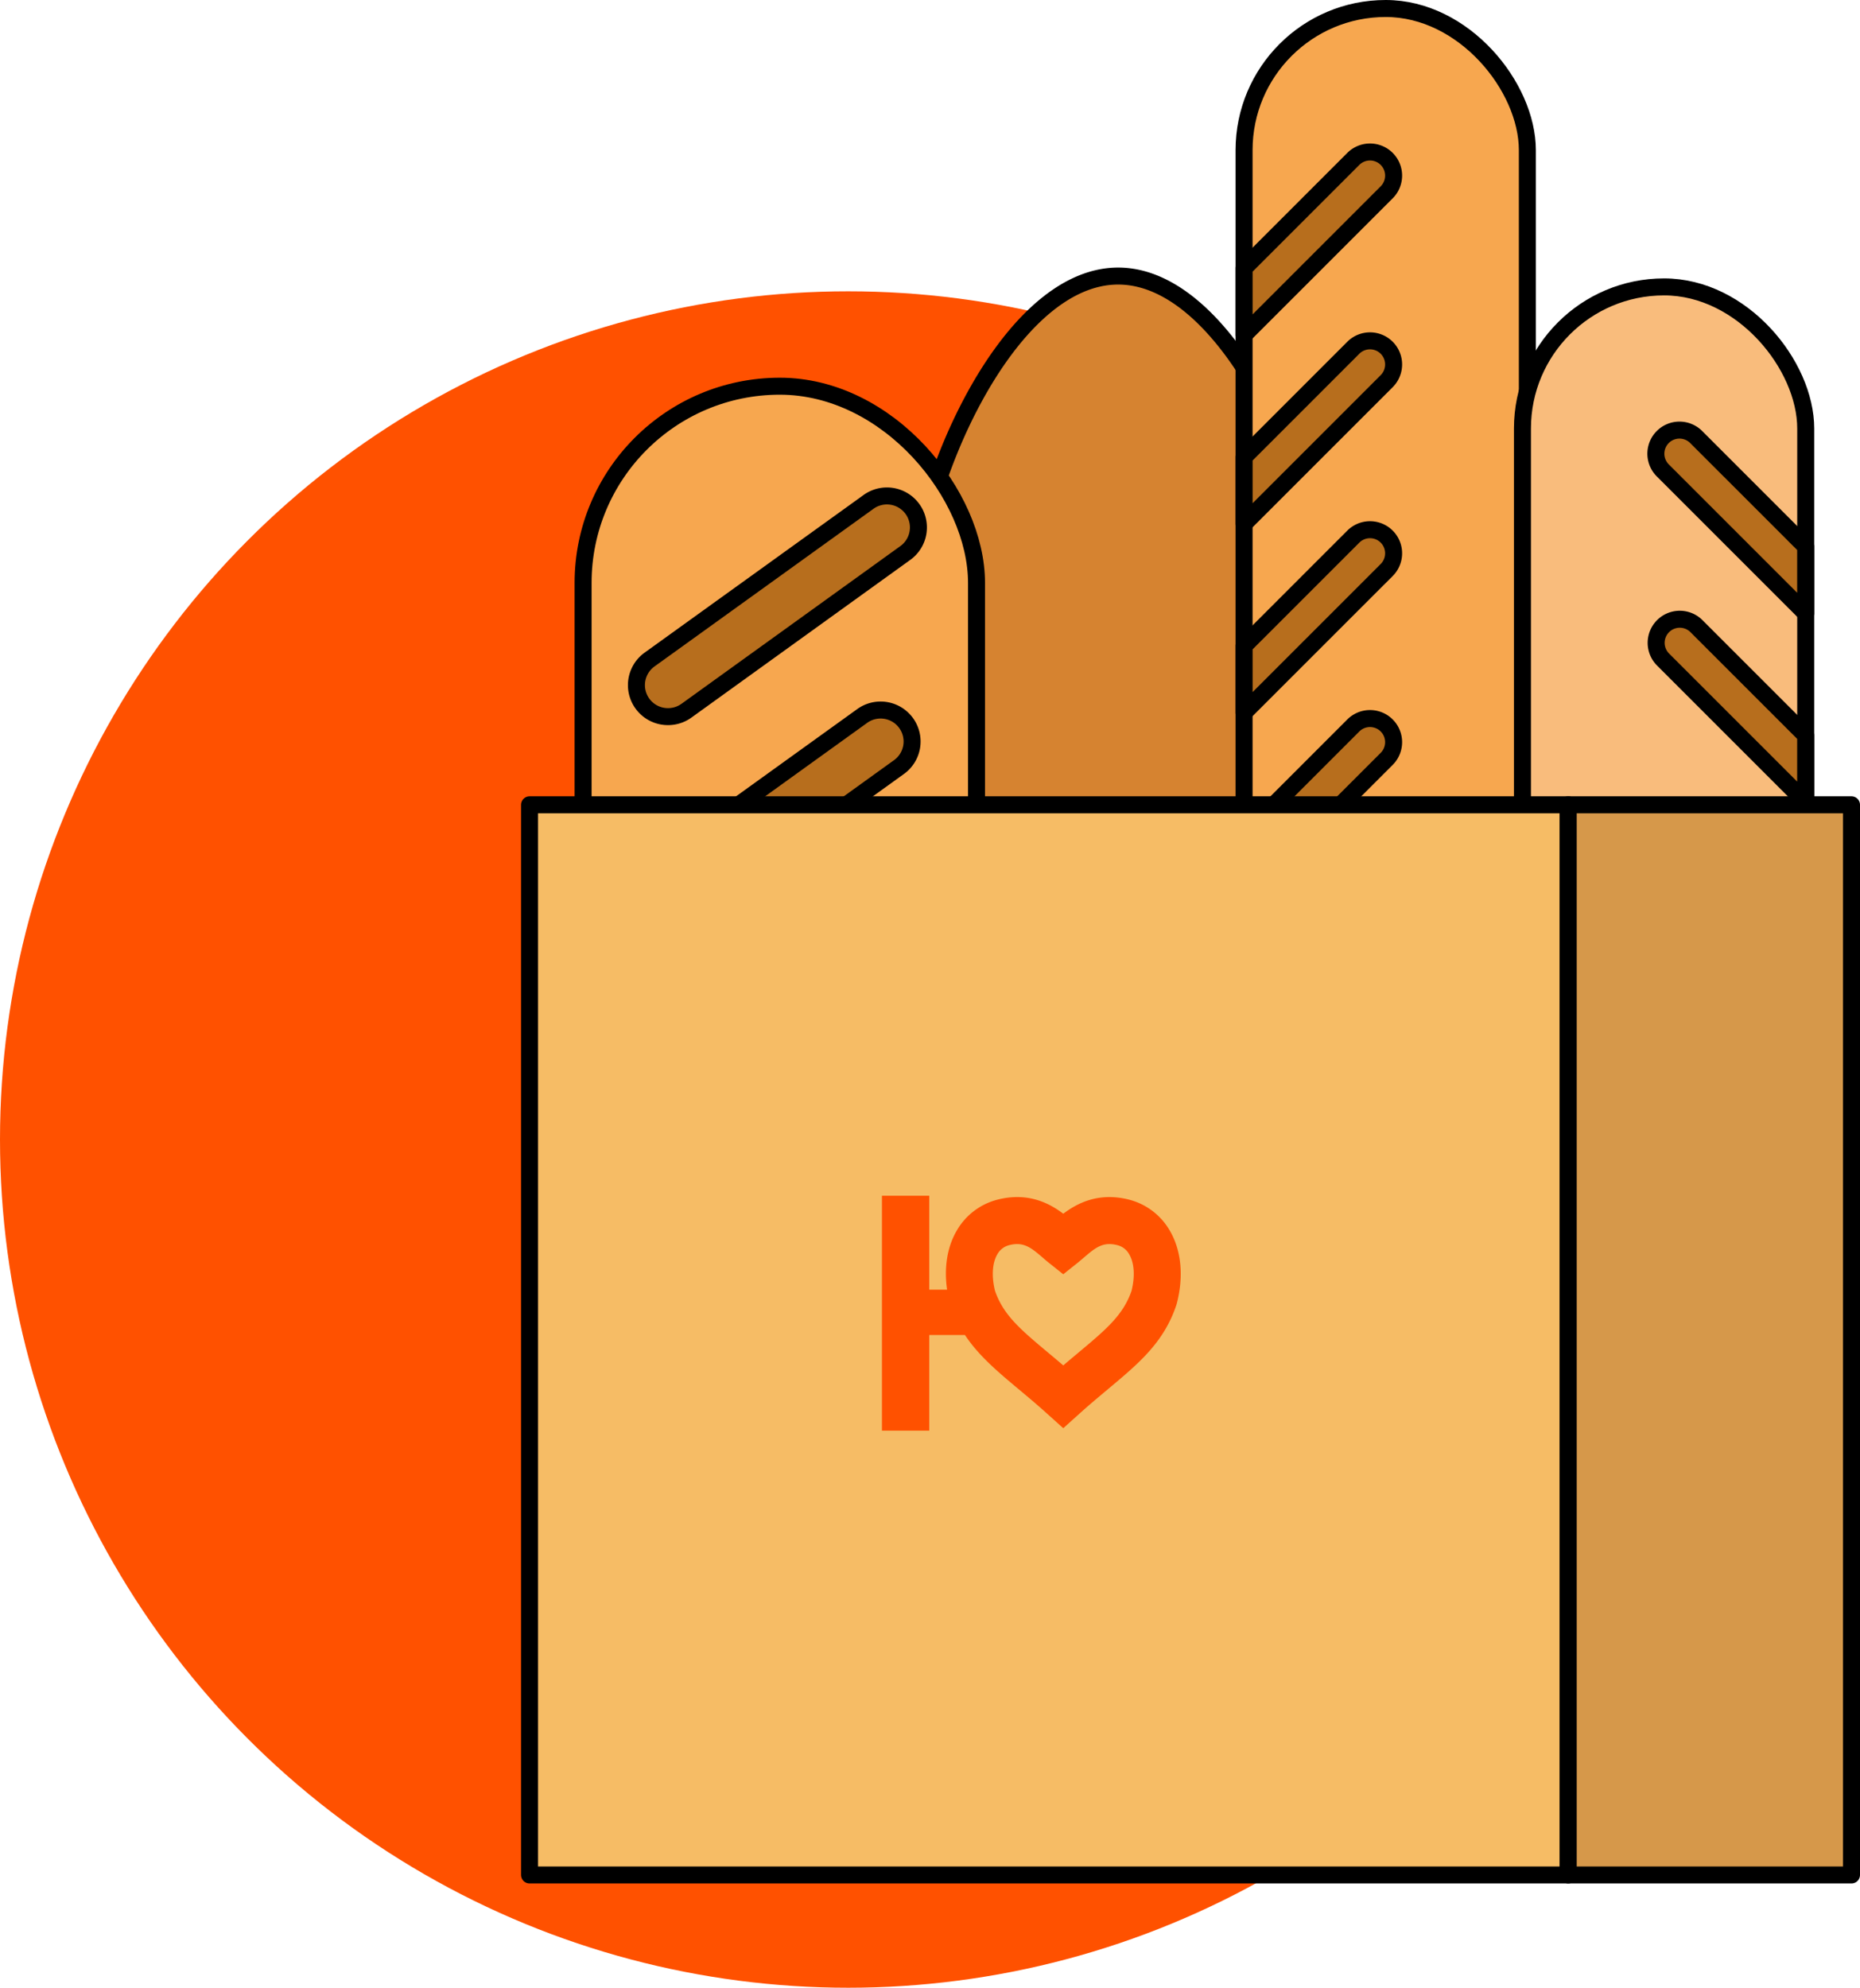 <svg id="Слой_1" data-name="Слой 1" xmlns="http://www.w3.org/2000/svg" viewBox="0 0 984.95 1052.58"><defs><style>.cls-1{fill:#ff5100;}.cls-2{fill:#d68330;}.cls-2,.cls-3,.cls-4,.cls-5,.cls-6,.cls-7,.cls-8{stroke:#000;stroke-linecap:round;stroke-linejoin:round;stroke-width:9px;}.cls-3{fill:#f7a74f;}.cls-4{fill:#b76e1d;}.cls-5{fill:#f9bc7c;}.cls-6{fill:none;}.cls-7{fill:#f6bc65;}.cls-8{fill:#d6984a;}</style></defs><circle class="cls-1" cx="449.16" cy="603.42" r="449.16"/><path class="cls-2" d="M622.66,490h0A108.33,108.33,0,0,1,514.33,381.7v-50c0-59.83,48.5-175,108.33-175h0c59.84,0,108.34,115.18,108.34,175v50A108.33,108.33,0,0,1,622.66,490Z" transform="translate(-30.55 -10.52)"/><rect class="cls-3" x="308.77" y="204.51" width="208.34" height="500.02" rx="104.17"/><path class="cls-4" d="M384.24,390a16.68,16.68,0,0,1-9.76-30.2l115.75-83.33a16.67,16.67,0,1,1,19.48,27.05L394,386.9A16.7,16.7,0,0,1,384.24,390Z" transform="translate(-30.55 -10.52)"/><rect class="cls-3" x="658.79" y="4.5" width="150.01" height="500.02" rx="75"/><path class="cls-4" d="M689.36,187.85l75.51-75.5a12.5,12.5,0,0,0-17.68-17.68L689.36,152.5Z" transform="translate(-30.55 -10.52)"/><path class="cls-4" d="M689.36,287.86l75.51-75.51a12.5,12.5,0,0,0-17.68-17.68l-57.83,57.84Z" transform="translate(-30.55 -10.52)"/><path class="cls-4" d="M689.36,387.86l75.51-75.5a12.5,12.5,0,0,0-17.68-17.68l-57.83,57.83Z" transform="translate(-30.55 -10.52)"/><path class="cls-4" d="M689.36,487.87l75.51-75.51a12.5,12.5,0,0,0-17.68-17.68l-57.83,57.84Z" transform="translate(-30.55 -10.52)"/><rect class="cls-5" x="836.75" y="162.44" width="150.01" height="500.02" rx="75" transform="translate(1792.96 814.38) rotate(-180)"/><path class="cls-4" d="M986.73,335.27l-75.51-75.51a12.5,12.5,0,1,1,17.68-17.67l57.83,57.83Z" transform="translate(-30.55 -10.52)"/><path class="cls-4" d="M986.73,435.28l-75.51-75.51a12.5,12.5,0,1,1,17.68-17.68l57.83,57.83Z" transform="translate(-30.55 -10.52)"/><path class="cls-4" d="M986.73,535.28l-75.51-75.51A12.5,12.5,0,1,1,928.9,442.1l57.83,57.83Z" transform="translate(-30.55 -10.52)"/><path class="cls-4" d="M986.73,635.29l-75.51-75.51A12.5,12.5,0,0,1,928.9,542.1l57.83,57.83Z" transform="translate(-30.55 -10.52)"/><path class="cls-4" d="M380.89,503.36a16.67,16.67,0,0,1-9.76-30.19l115.75-83.34a16.67,16.67,0,1,1,19.48,27.05L390.62,500.22A16.7,16.7,0,0,1,380.89,503.36Z" transform="translate(-30.55 -10.52)"/><line class="cls-6" x1="316.99" y1="592.85" x2="432.74" y2="509.51"/><rect class="cls-7" x="280.42" y="426.17" width="550.03" height="566.69"/><rect class="cls-8" x="830.44" y="426.17" width="150.01" height="566.69"/><path class="cls-1" d="M522.64,717.46h18.9c7.12,10.74,16.82,19,28.26,28.55,4.89,4.1,10,8.34,15.48,13.32l8.32,7.47,8.31-7.47c5.53-5,10.59-9.21,15.49-13.31,16.44-13.76,29.42-24.64,36.07-44.42l.25-.85c3.74-14.5,2.39-28.26-3.81-38.73a34.89,34.89,0,0,0-21.49-16.25c-16-4.09-27.39,1.84-34.82,7.46-7.44-5.62-18.76-11.56-34.82-7.46A34.86,34.86,0,0,0,537.29,662c-5.15,8.7-6.9,19.67-5.22,31.45h-9.43V643.71H497.58V768.1h25.06Zm36.05-42.77a10,10,0,0,1,6.23-4.81c7.5-1.91,11.39,1.06,17.65,6.48,1.14,1,2.23,1.92,3.28,2.76l7.74,6.17,7.75-6.17c1-.84,2.14-1.77,3.29-2.77,6.26-5.41,10.16-8.38,17.65-6.47a9.91,9.91,0,0,1,6.22,4.81c2.72,4.59,3.17,11.65,1.24,19.41-4.46,12.88-13.47,20.43-28.31,32.84-2.45,2.06-5.08,4.25-7.83,6.61-2.76-2.36-5.38-4.55-7.84-6.61-14.83-12.41-23.84-20-28.3-32.84C555.53,686.34,556,679.28,558.69,674.69Z" transform="translate(-30.55 -10.52)"/></svg>